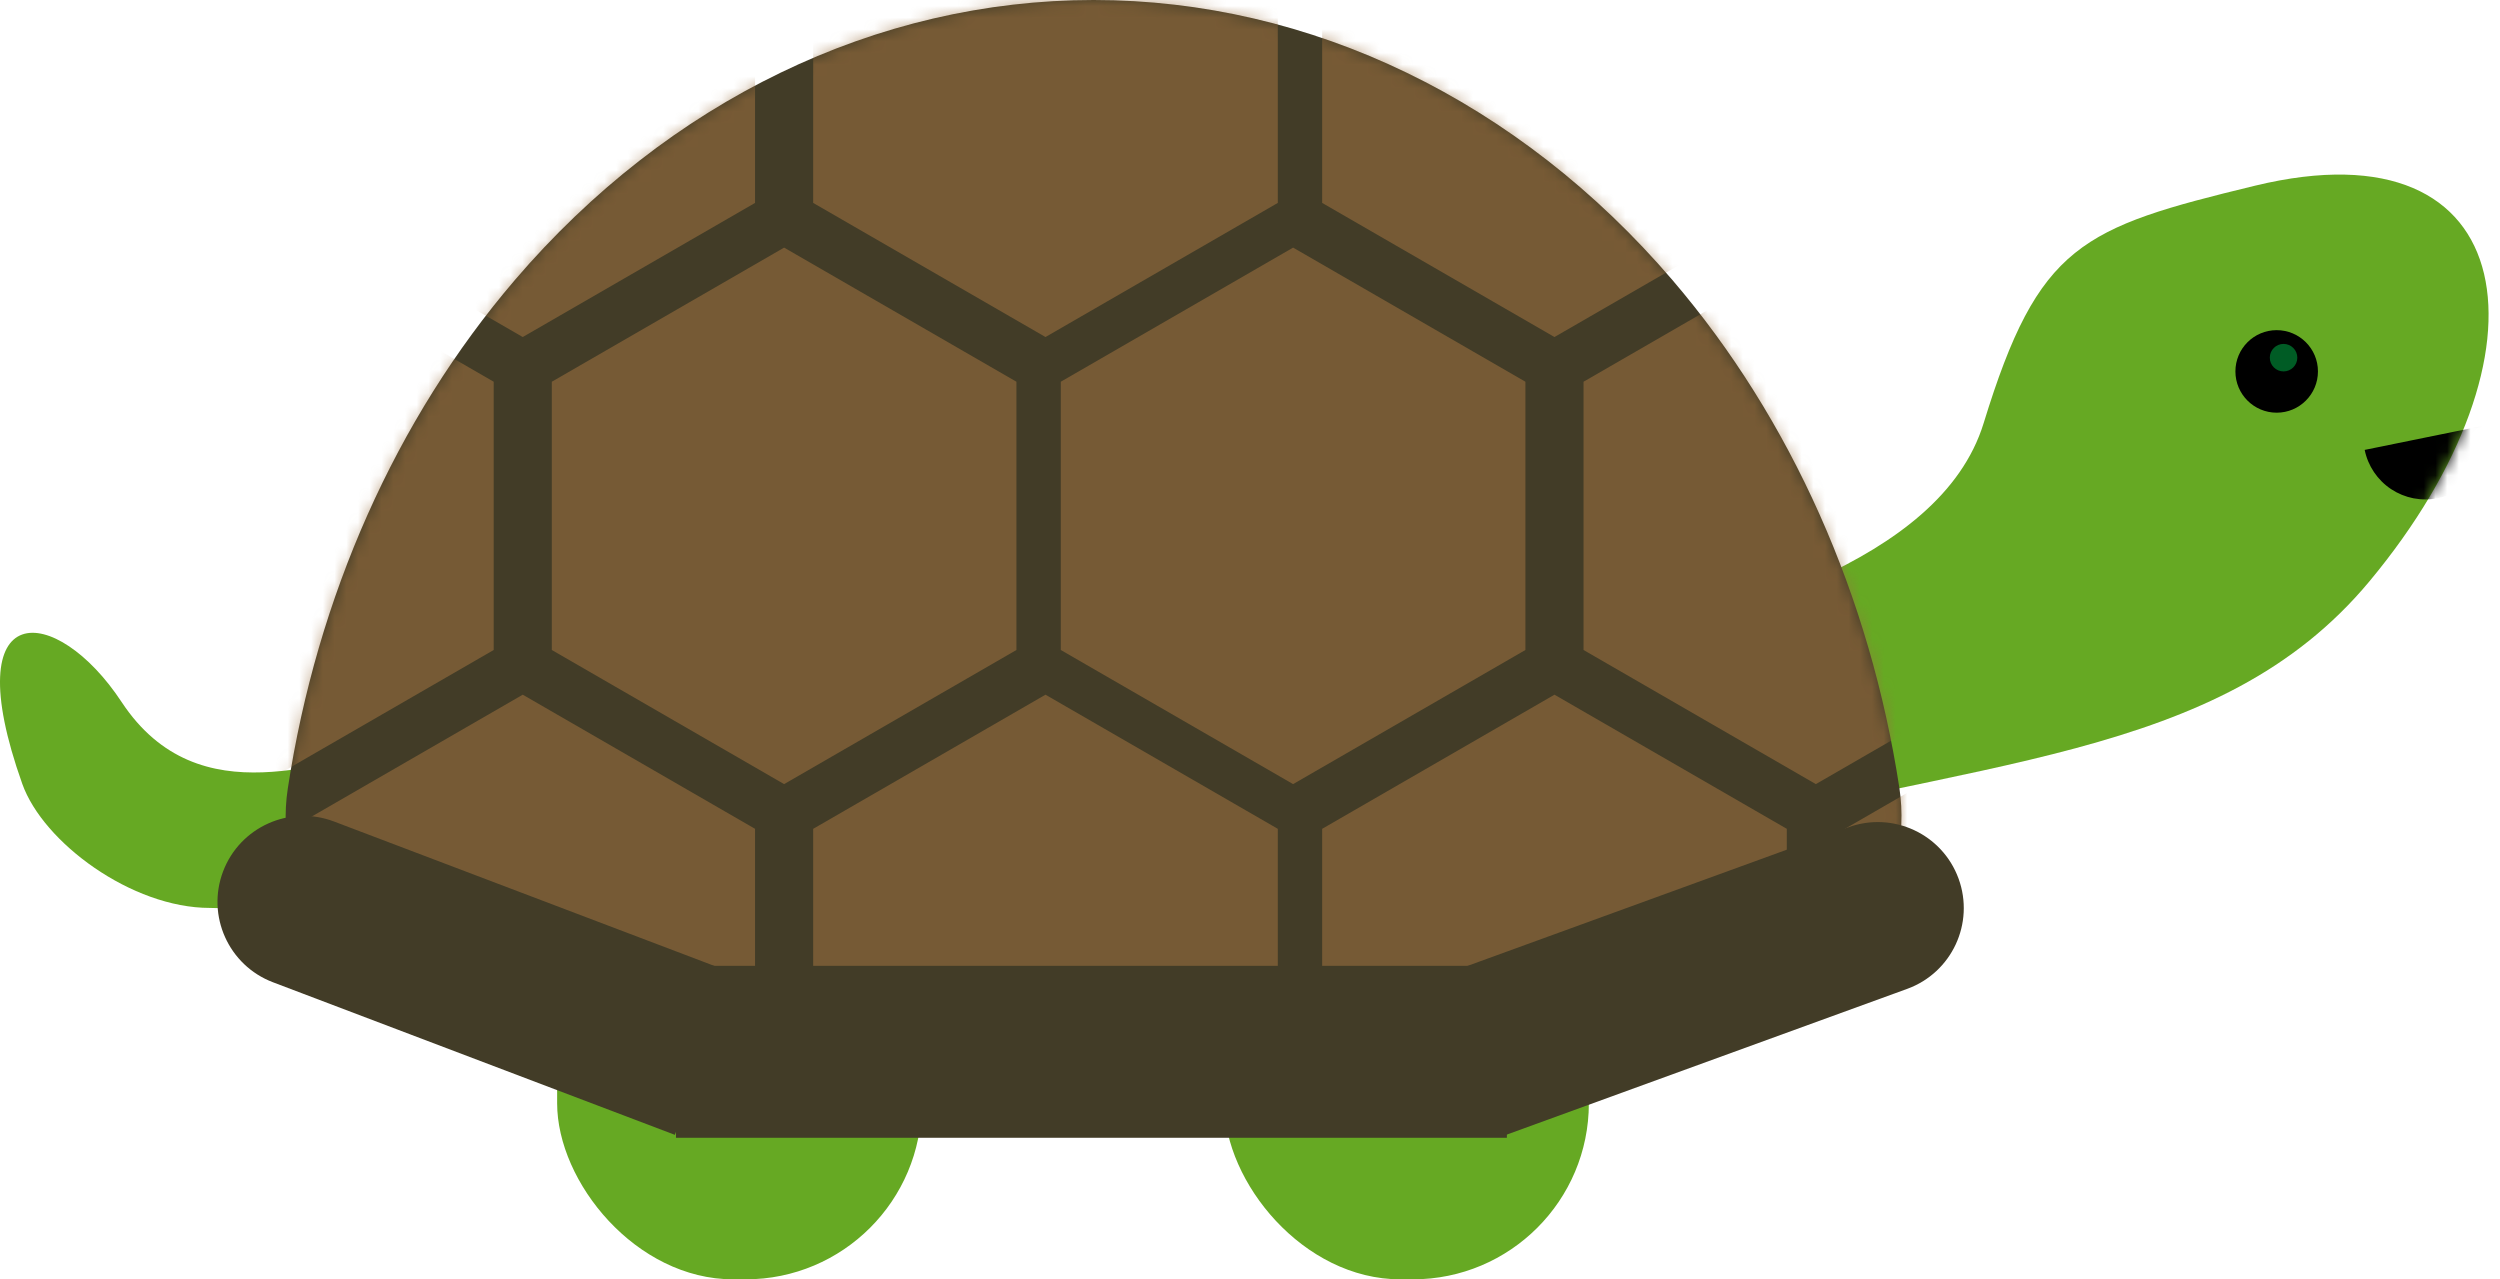 <svg width="213" height="109" viewBox="0 0 213 109" fill="none" xmlns="http://www.w3.org/2000/svg">
<rect x="47.468" y="74.425" width="31.059" height="34.575" rx="15" fill="#66A923"/>
<rect x="104.312" y="74.425" width="31.059" height="34.575" rx="15" fill="#66A923"/>
<path d="M10.351 59.796C17.001 69.892 28.084 64.237 33.403 64.237V79.113C30.374 79.557 23.386 77.355 17.874 77.355C11.224 77.355 3.677 71.785 1.898 66.784C-3.865 50.577 4.817 51.394 10.351 59.796Z" fill="#66A923"/>
<path d="M169.011 36.04C165.267 48.23 146.292 52.547 135.371 55.965L140.637 72.081C168.426 64.462 189.013 64.99 201.885 49.519C217.973 30.18 215.07 10.255 192.121 15.823C177.338 19.409 173.692 20.804 169.011 36.04Z" fill="#66A923"/>
<mask id="mask0_159_26" style="mask-type:alpha" maskUnits="userSpaceOnUse" x="135" y="14" width="78" height="59">
<path d="M169.011 36.04C165.267 48.23 146.292 52.547 135.371 55.965L140.637 72.081C168.426 64.462 189.013 64.99 201.885 49.519C217.973 30.18 215.07 10.255 192.121 15.823C177.338 19.409 173.692 20.804 169.011 36.04Z" fill="#66A923"/>
</mask>
<g mask="url(#mask0_159_26)">
<path d="M211.808 36.227C212.087 37.598 211.81 39.023 211.037 40.19C210.265 41.356 209.062 42.168 207.691 42.447C206.32 42.726 204.895 42.449 203.728 41.677C202.562 40.905 201.75 39.701 201.471 38.331L206.639 37.279L211.808 36.227Z" fill="black"/>
</g>
<circle cx="193.973" cy="31.645" r="3.516" fill="black"/>
<circle cx="194.559" cy="30.473" r="1.172" fill="#005C25"/>
<path d="M37.018 86.061C28.901 83.309 23.229 75.647 24.521 67.175C27.006 50.876 33.707 35.725 43.866 23.858C56.944 8.582 74.682 -7.62939e-06 93.177 -7.62939e-06C111.673 -7.62939e-06 129.411 8.582 142.489 23.858C152.632 35.706 159.327 50.827 161.822 67.097C163.127 75.606 157.405 83.293 149.239 86.016L131.711 91.858C129.671 92.538 127.536 92.884 125.386 92.884L93.177 92.884H60.436C58.252 92.884 56.082 92.526 54.013 91.825L37.018 86.061Z" fill="#423C27"/>
<mask id="mask1_159_26" style="mask-type:alpha" maskUnits="userSpaceOnUse" x="24" y="0" width="139" height="93">
<path d="M37.018 86.061C28.901 83.309 23.229 75.647 24.521 67.175C27.006 50.876 33.707 35.725 43.866 23.858C56.944 8.582 74.682 -7.62939e-06 93.177 -7.62939e-06C111.673 -7.62939e-06 129.411 8.582 142.489 23.858C152.632 35.706 159.327 50.827 161.822 67.097C163.127 75.606 157.405 83.293 149.239 86.016L131.711 91.858C129.671 92.538 127.536 92.884 125.386 92.884L93.177 92.884H60.436C58.252 92.884 56.082 92.526 54.013 91.825L37.018 86.061Z" fill="#423C27"/>
</mask>
<g mask="url(#mask1_159_26)">
<path opacity="0.6" d="M22.269 21.097L42.062 32.524V55.379L22.269 66.806L2.476 55.379V32.524L22.269 21.097Z" fill="#996F3F"/>
<path opacity="0.6" d="M66.806 21.097L86.599 32.524V55.379L66.806 66.806L47.014 55.379V32.524L66.806 21.097Z" fill="#996F3F"/>
<path opacity="0.6" d="M110.172 21.097L129.965 32.524V55.379L110.172 66.806L90.379 55.379V32.524L110.172 21.097Z" fill="#996F3F"/>
<path opacity="0.6" d="M154.71 21.097L174.503 32.524V55.379L154.71 66.806L134.917 55.379V32.524L154.71 21.097Z" fill="#996F3F"/>
<path opacity="0.6" d="M44.538 -16.995L64.33 -5.567V17.288L44.538 28.715L24.745 17.288V-5.567L44.538 -16.995Z" fill="#996F3F"/>
<path opacity="0.6" d="M89.076 -16.995L108.868 -5.567V17.288L89.076 28.715L69.283 17.288V-5.567L89.076 -16.995Z" fill="#996F3F"/>
<path opacity="0.6" d="M132.441 -16.995L152.234 -5.567V17.288L132.441 28.715L112.648 17.288V-5.567L132.441 -16.995Z" fill="#996F3F"/>
<path opacity="0.6" d="M176.978 -16.995L196.771 -5.567V17.288L176.978 28.715L157.186 17.288V-5.567L176.978 -16.995Z" fill="#996F3F"/>
<path opacity="0.6" d="M44.538 59.188L64.33 70.616V93.47L44.538 104.898L24.745 93.47V70.616L44.538 59.188Z" fill="#996F3F"/>
<path opacity="0.6" d="M89.076 59.188L108.868 70.616V93.47L89.076 104.898L69.283 93.47V70.616L89.076 59.188Z" fill="#996F3F"/>
<path opacity="0.6" d="M132.441 59.188L152.234 70.616V93.47L132.441 104.898L112.648 93.47V70.616L132.441 59.188Z" fill="#996F3F"/>
<path opacity="0.6" d="M176.978 59.188L196.771 70.616V93.47L176.978 104.898L157.186 93.47V70.616L176.978 59.188Z" fill="#996F3F"/>
</g>
<path d="M19.008 74.241C20.444 70.459 24.674 68.556 28.457 69.992L62.699 82.992L57.498 96.689L23.257 83.689C19.475 82.253 17.573 78.023 19.008 74.241Z" fill="#423C27"/>
<path d="M166.871 74.862C168.255 78.664 166.295 82.867 162.493 84.251L128.075 96.778L123.065 83.011L157.482 70.484C161.284 69.1 165.487 71.06 166.871 74.862Z" fill="#423C27"/>
<rect x="57.593" y="82.288" width="70.793" height="14.65" fill="#423C27"/>
</svg>
